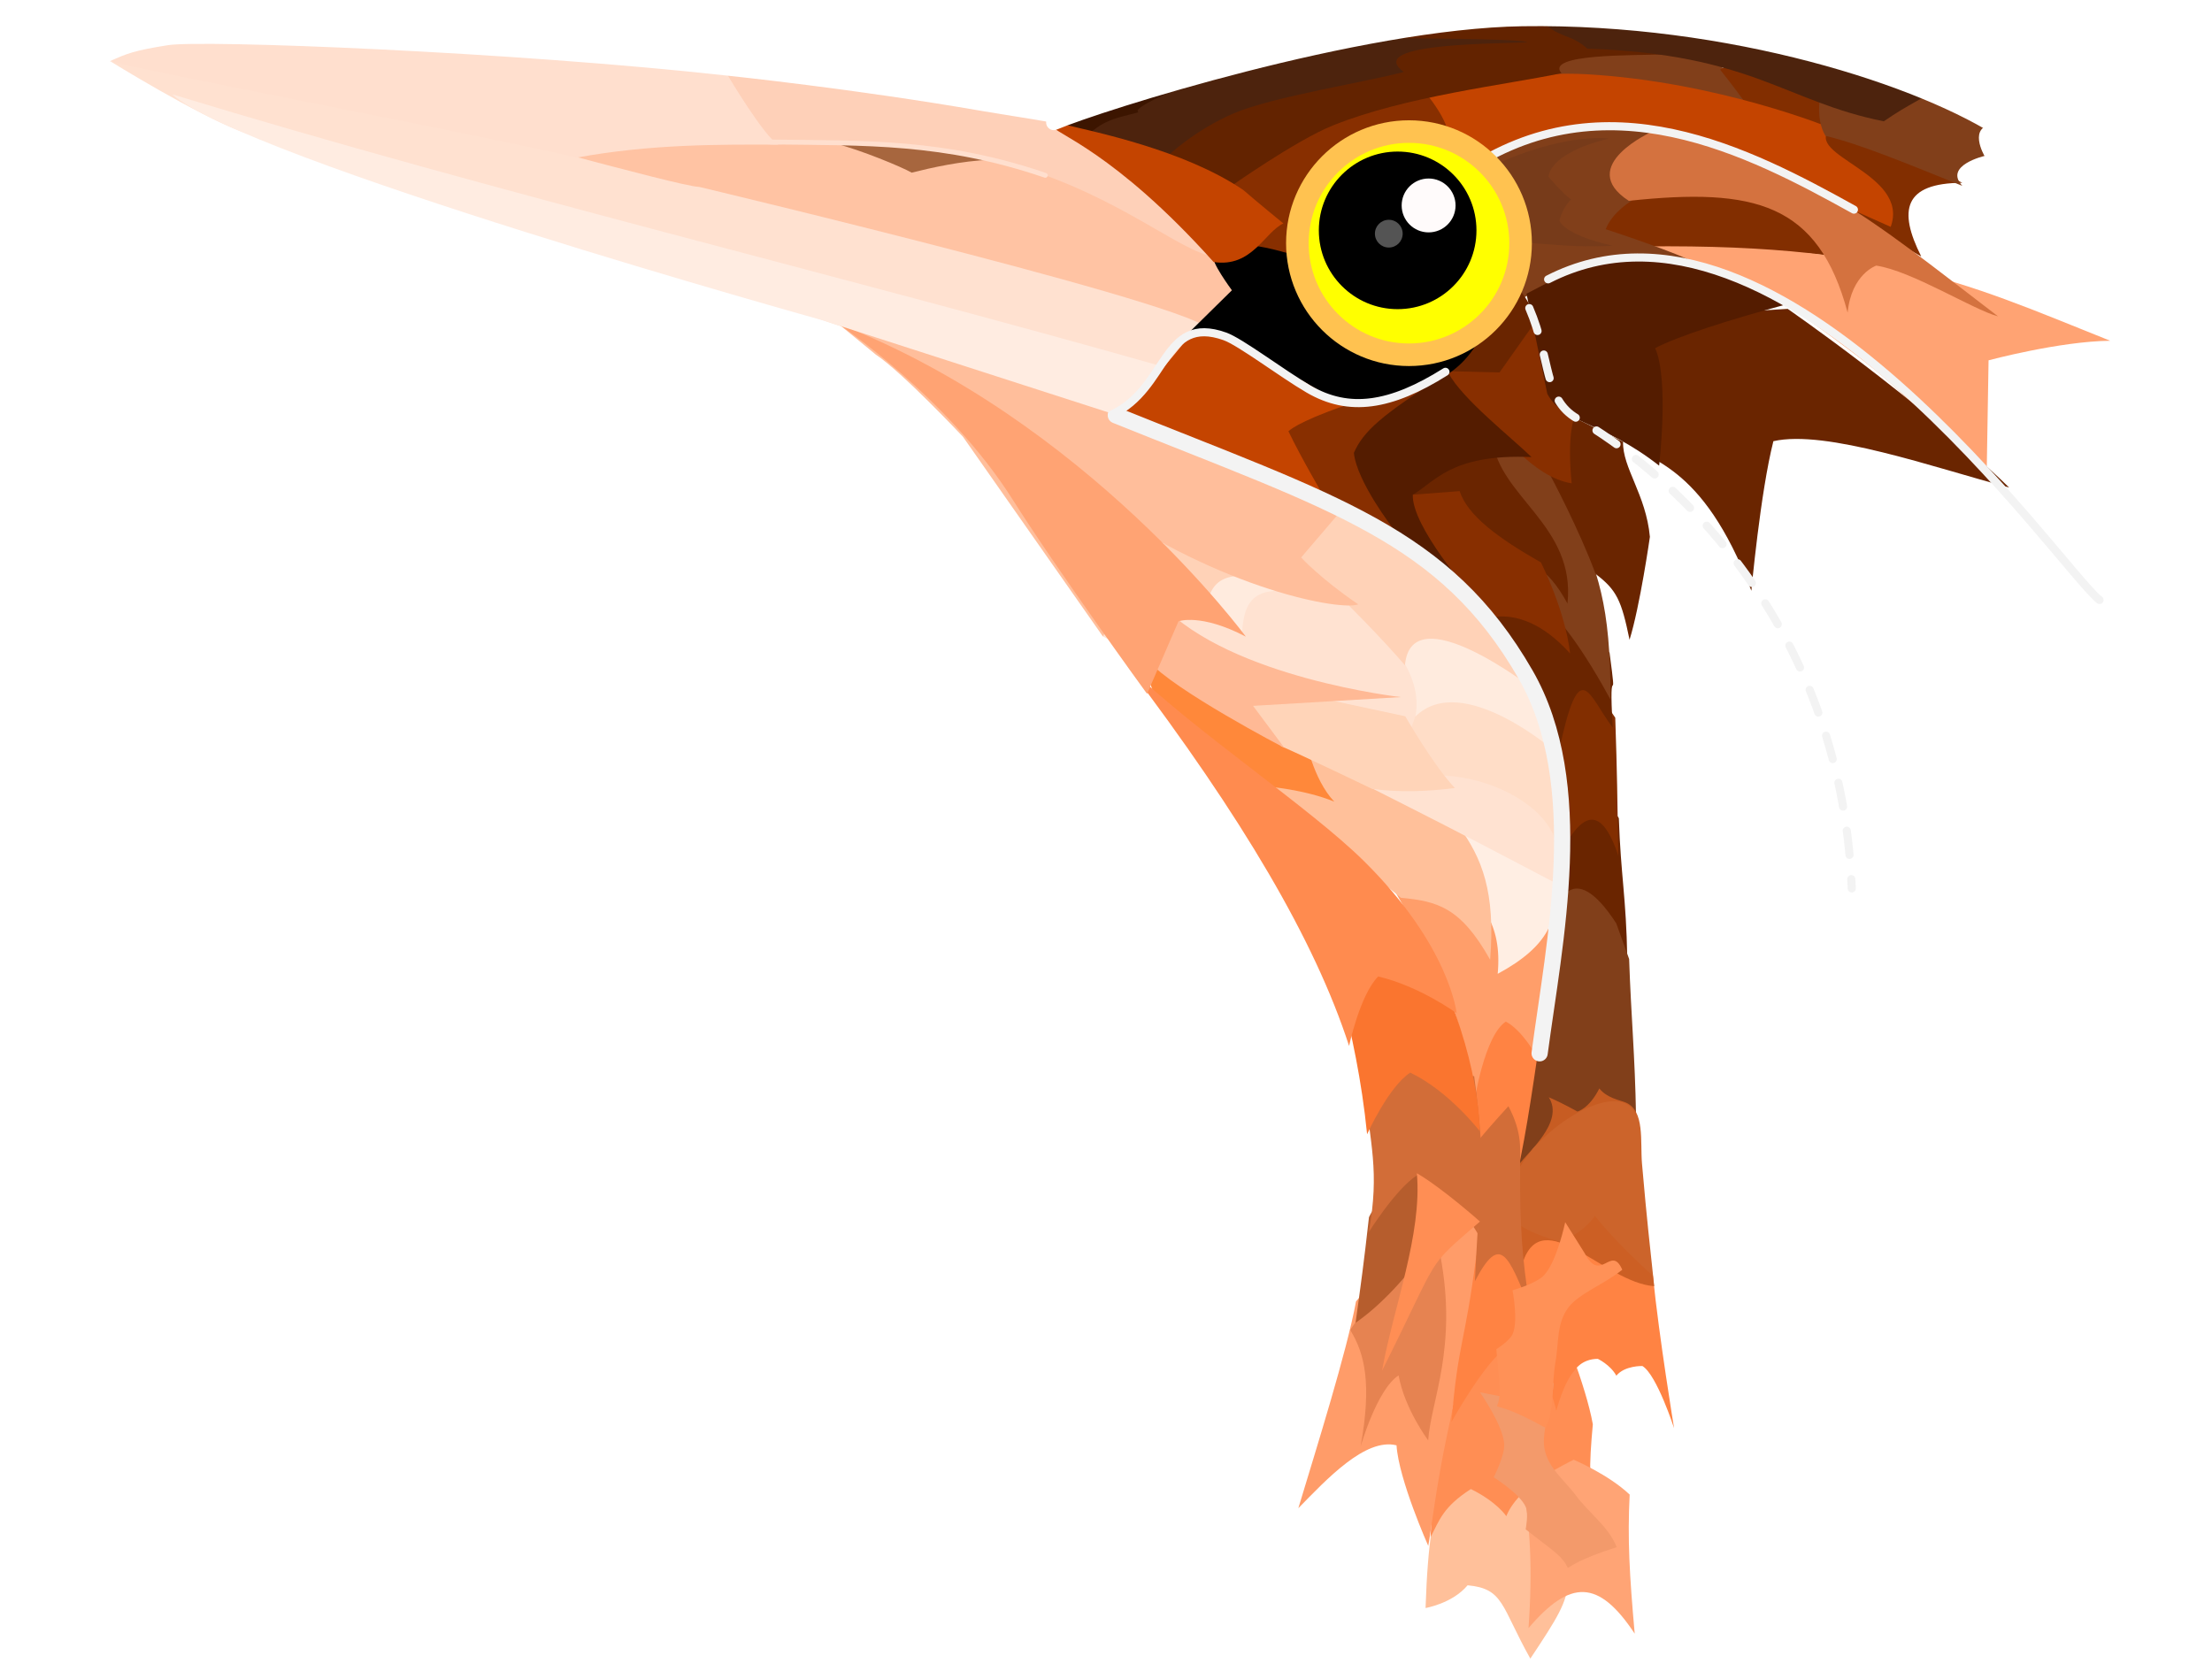 <?xml version="1.0" encoding="UTF-8" standalone="no"?>
<svg
   xmlns:osb="http://www.openswatchbook.org/uri/2009/osb"
   xmlns:dc="http://purl.org/dc/elements/1.1/"
   xmlns:cc="http://creativecommons.org/ns#"
   xmlns:rdf="http://www.w3.org/1999/02/22-rdf-syntax-ns#"
   xmlns:svg="http://www.w3.org/2000/svg"
   xmlns="http://www.w3.org/2000/svg"
   xmlns:sodipodi="http://sodipodi.sourceforge.net/DTD/sodipodi-0.dtd"
   xmlns:inkscape="http://www.inkscape.org/namespaces/inkscape"
   width="60.598mm"
   height="46.005mm"
   viewBox="0 0 60.598 46.005"
   version="1.1"
   id="svg1193"
   inkscape:export-filename="D:\Work\AnalysisSitus\docs\imgs\logobird.png"
   inkscape:export-xdpi="96"
   inkscape:export-ydpi="96"
   inkscape:version="1.0.1 (3bc2e813f5, 2020-09-07)"
   sodipodi:docname="logobird.svg">
  <defs
     id="defs1187">
    <linearGradient
       id="linearGradient4461"
       osb:paint="solid">
      <stop
         style="stop-color:#000000;stop-opacity:1;"
         offset="0"
         id="stop4459" />
    </linearGradient>
    <linearGradient
       id="linearGradient4437"
       osb:paint="solid">
      <stop
         style="stop-color:#000000;stop-opacity:1;"
         offset="0"
         id="stop4435" />
    </linearGradient>
    <filter
       style="color-interpolation-filters:sRGB"
       inkscape:label="Greyscale"
       id="filter26610">
      <feColorMatrix
         values="0.21 0.72 0.072 0 0 0.21 0.72 0.072 0 0 0.21 0.72 0.072 0 0 0 0 0 1 0 "
         id="feColorMatrix26608" />
    </filter>
  </defs>
  <sodipodi:namedview
     id="base"
     pagecolor="#ffffff"
     bordercolor="#666666"
     borderopacity="1.0"
     inkscape:pageopacity="0.0"
     inkscape:pageshadow="2"
     inkscape:zoom="1.5005594"
     inkscape:cx="80.389462"
     inkscape:cy="-67.555714"
     inkscape:document-units="mm"
     inkscape:current-layer="layer1"
     inkscape:document-rotation="0"
     showgrid="false"
     inkscape:window-width="1920"
     inkscape:window-height="1137"
     inkscape:window-x="-8"
     inkscape:window-y="-8"
     inkscape:window-maximized="1"
     inkscape:snap-global="false" />
  <g
     inkscape:label="Layer 1"
     inkscape:groupmode="layer"
     id="layer1"
     transform="translate(21.791,-130.063)">
    <path
       sodipodi:nodetypes="ccccccc"
       inkscape:connector-curvature="0"
       id="path5814-1-5-6-9-3-9-2-8-32"
       d="m 20.133,175.51 c 1.504,-2.26 0.997,-1.622 0.783,-5.202 0,0 -1.475,0.942 -1.745,-0.367 -0.291,0.894 -1.506,0.767 -1.506,0.767 -0.166,0.811 -0.34,1.503 -0.403,3.416 0,0 0.736,-0.124 1.152,-0.623 0.998,0.094 0.91,0.569 1.719,2.01 z"
       style="fill:#ffc09a;fill-opacity:1;stroke:none;stroke-width:0.35px;stroke-linecap:butt;stroke-linejoin:miter;stroke-opacity:1;filter:url(#filter26610)"
       inkscape:export-xdpi="96"
       inkscape:export-ydpi="96" />
    <path
       inkscape:transform-center-y="-1.8314766"
       inkscape:transform-center-x="-1.7826785"
       sodipodi:nodetypes="cccccccccc"
       inkscape:connector-curvature="0"
       id="path5814-1-5-6-9-3-9-7-2-2-0-6-15-6-4-6"
       d="m 21.844,169.087 c -0.185,-1.055 -0.912,-2.811 -0.912,-2.811 -1.206,0.125 -2.451,1.534 -2.818,1.975 -0.469,1.536 -0.644,2.31 -0.715,3.933 0.245,-0.467 0.335,-0.822 1.104,-1.32 0.717,0.353 0.972,0.744 0.972,0.744 0,0 0.235,-0.711 1.285,-1.189 0.572,0.624 0.922,1.612 1.148,2.167 -0.168,-2.035 -0.17,-2.308 -0.063,-3.498 z"
       style="fill:#ff8e54;fill-opacity:1;stroke:none;stroke-width:0.235px;stroke-linecap:butt;stroke-linejoin:miter;stroke-opacity:1;filter:url(#filter26610)"
       inkscape:export-xdpi="96"
       inkscape:export-ydpi="96" />
    <path
       inkscape:transform-center-y="-2.1511297"
       inkscape:transform-center-x="2.2394813"
       sodipodi:nodetypes="cccccc"
       inkscape:connector-curvature="0"
       id="path5814-1-5-6-9-3-9-7-2-2-0-6-1-6"
       d="m 23.783,135.085 c -3.192,0.884 -1.363,1.821 -1.363,1.821 0,0 4.021,-0.124 6.45,0.227 -1.816,-0.915 -1.057,-1.31 0.634,-1.476 -2.527,-0.261 -3.322,-0.352 -5.722,-0.572 z"
       style="fill:#822e00;fill-opacity:1;stroke:none;stroke-width:0.291px;stroke-linecap:butt;stroke-linejoin:miter;stroke-opacity:1;filter:url(#filter26610)"
       inkscape:export-xdpi="96"
       inkscape:export-ydpi="96" />
    <path
       inkscape:transform-center-y="-1.8172132"
       inkscape:transform-center-x="1.7282644"
       sodipodi:nodetypes="cccccc"
       inkscape:connector-curvature="0"
       id="path5814-1-5-6-9-3-9-7-2-2-0-6-9-4-91-8"
       d="m 20.461,132.098 c 0,0 5.434,0.334 7.353,1.392 -0.24,-0.337 -2.43,-1.57 -2.43,-1.57 0,0 1.344,-0.209 1.899,-0.35 -1.962,-0.508 -3.759,-0.922 -5.34,-0.987 -0.737,0.425 0.06,0.573 -1.482,1.514 z"
       style="fill:#813f1a;fill-opacity:1;stroke:none;stroke-width:0.235px;stroke-linecap:butt;stroke-linejoin:miter;stroke-opacity:1;filter:url(#filter26610)"
       inkscape:export-xdpi="96"
       inkscape:export-ydpi="96" />
    <path
       sodipodi:nodetypes="ccccssscc"
       inkscape:connector-curvature="0"
       id="path5814-1-5-6-9-3-8-7-0"
       d="m 32.634,143.065 0.052,-3.129 c 0,0 1.938,-0.521 3.332,-0.536 -4.115,-1.646 -6.419,-2.805 -14.148,-2.554 0,0 1.371,-0.038 3.051,0.485 1.165,0.363 2.461,1.216 3.391,1.905 0.903,0.669 1.707,1.258 2.432,2.059 0.873,0.963 1.891,1.77 1.891,1.77 z"
       style="fill:#ffa373;fill-opacity:1;stroke:none;stroke-width:0.235px;stroke-linecap:butt;stroke-linejoin:miter;stroke-opacity:1;filter:url(#filter26610)"
       inkscape:export-xdpi="96"
       inkscape:export-ydpi="96" />
    <path
       inkscape:transform-center-y="-1.7022991"
       inkscape:transform-center-x="1.894183"
       sodipodi:nodetypes="cccccccsc"
       inkscape:connector-curvature="0"
       id="path5814-1-5-6-9-3-9-7-2-2-0-6-9-4-9-8"
       d="m 19.967,138.21 c 1.689,-0.932 2.739,-1.315 4.668,-0.939 -0.325,-0.237 -2.438,-0.928 -2.438,-0.928 0.191,-0.485 0.729,-0.79 0.729,-0.79 -0.529,-0.22 -0.585,-0.696 -0.585,-0.696 0,0 0.204,-0.953 1.547,-1.196 -2.065,-0.117 -3.256,-0.289 -5.446,1.137 0,0 -0.325,1.598 0.554,2.315 0.544,0.444 0.816,0.818 0.971,1.097 z"
       style="fill:#813f1a;fill-opacity:1;stroke:none;stroke-width:0.235px;stroke-linecap:butt;stroke-linejoin:miter;stroke-opacity:1;filter:url(#filter26610)"
       inkscape:export-xdpi="96"
       inkscape:export-ydpi="96" />
    <path
       inkscape:transform-center-y="-1.8314715"
       inkscape:transform-center-x="-1.7826752"
       sodipodi:nodetypes="cccccc"
       inkscape:connector-curvature="0"
       id="path5814-1-5-6-9-3-9-7-2-2-0-6-9-6"
       d="m 22.556,152.48 c -1.232,-1.899 -1.947,-0.561 -1.947,-0.561 0,0 0.297,2.565 0.227,4.188 0.695,-1.327 1.597,-0.848 1.952,0.211 -0.029,-1.671 -0.177,-2.256 -0.231,-3.838 z"
       style="fill:#6a2500;fill-opacity:1;stroke:none;stroke-width:0.235px;stroke-linecap:butt;stroke-linejoin:miter;stroke-opacity:1;filter:url(#filter26610)"
       inkscape:export-xdpi="96"
       inkscape:export-ydpi="96" />
    <path
       inkscape:transform-center-y="-1.8314728"
       inkscape:transform-center-x="-1.7826792"
       sodipodi:nodetypes="cccccc"
       inkscape:connector-curvature="0"
       id="path5814-1-5-6-9-3-9-7-2-2-0-6-7"
       d="m 22.458,149.728 c -1.232,-1.899 -1.947,-0.561 -1.947,-0.561 0,0 0.577,2.565 0.506,4.188 0.695,-1.327 1.17,-0.907 1.526,0.152 -0.029,-1.671 -0.03,-2.197 -0.084,-3.779 z"
       style="fill:#822e00;fill-opacity:1;stroke:none;stroke-width:0.235px;stroke-linecap:butt;stroke-linejoin:miter;stroke-opacity:1;filter:url(#filter26610)"
       inkscape:export-xdpi="96"
       inkscape:export-ydpi="96" />
    <path
       inkscape:transform-center-y="-2.110589"
       inkscape:transform-center-x="-0.92011902"
       sodipodi:nodetypes="ccccc"
       inkscape:connector-curvature="0"
       id="path5814-1-5-6-9-3-9-7-2-2-0-5"
       d="m 22.303,147.946 c -1.779,-1.399 -3.229,-1.05 -3.229,-1.05 0,0 1.374,2.241 1.832,3.8 0.582,-2.764 0.806,-1.585 1.484,-0.697 -0.124,-2.107 0.146,-0.285 -0.087,-2.053 z"
       style="fill:#6a2500;fill-opacity:1;stroke:none;stroke-width:0.235px;stroke-linecap:butt;stroke-linejoin:miter;stroke-opacity:1;filter:url(#filter26610)"
       inkscape:export-xdpi="96"
       inkscape:export-ydpi="96" />
    <path
       inkscape:transform-center-y="-2.110592"
       inkscape:transform-center-x="-0.92012817"
       sodipodi:nodetypes="ccccccc"
       inkscape:connector-curvature="0"
       id="path5814-1-5-6-9-3-9-7-2-2-1-4"
       d="m 21.846,141.918 -3.147,0.568 1.168,1.62 0.029,2.296 c 0.722,-0.11 1.884,1.812 2.433,2.831 0.003,-2.656 -0.345,-3.449 -1.041,-5.155 z"
       style="fill:#813f1a;fill-opacity:1;stroke:none;stroke-width:0.235px;stroke-linecap:butt;stroke-linejoin:miter;stroke-opacity:1;filter:url(#filter26610)"
       inkscape:export-xdpi="96"
       inkscape:export-ydpi="96" />
    <path
       inkscape:transform-center-y="-2.1105943"
       inkscape:transform-center-x="-0.92012642"
       sodipodi:nodetypes="cccccc"
       inkscape:connector-curvature="0"
       id="path5814-1-5-6-9-3-9-7-2-2-4"
       d="m 19.101,142.125 -3,0.737 1.021,1.451 2.17,1.09 c 0.722,-0.11 1.308,0.177 1.858,1.197 0.231,-2.136 -1.882,-2.931 -2.049,-4.476 z"
       style="fill:#6a2500;fill-opacity:1;stroke:none;stroke-width:0.235px;stroke-linecap:butt;stroke-linejoin:miter;stroke-opacity:1;filter:url(#filter26610)"
       inkscape:export-xdpi="96"
       inkscape:export-ydpi="96" />
    <path
       sodipodi:nodetypes="ccccccc"
       inkscape:connector-curvature="0"
       id="path5814-1-5-6-9-3-9-7-2-6"
       d="m 22.85,147.595 c 0.286,-0.917 0.558,-2.822 0.558,-2.822 -0.107,-1.16 -0.755,-1.894 -0.735,-2.605 l -1.664,-0.825 -0.33,1.743 c 0,0 0.786,1.469 1.241,2.703 0.582,0.442 0.708,0.724 0.931,1.805 z"
       style="fill:#6a2500;fill-opacity:1;stroke:none;stroke-width:0.235px;stroke-linecap:butt;stroke-linejoin:miter;stroke-opacity:1;filter:url(#filter26610)"
       inkscape:export-xdpi="96"
       inkscape:export-ydpi="96" />
    <path
       sodipodi:nodetypes="cccscc"
       inkscape:connector-curvature="0"
       id="path5814-1-5-6-9-3-8-6-8-89-0"
       d="m 18.778,162.407 c 0,0 -0.054,-1.308 0.539,-1.69 0.353,0.195 0.488,1.436 0.488,1.436 0,0 0.767,-2.678 0.914,-4.478 0.045,-0.55 -1.07,0.459 -2.277,0.675 0.32,2.423 0.135,1.896 0.336,4.057 z"
       style="fill:#ff8343;fill-opacity:1;stroke:none;stroke-width:0.235px;stroke-linecap:butt;stroke-linejoin:miter;stroke-opacity:1;filter:url(#filter26610)"
       inkscape:export-xdpi="96"
       inkscape:export-ydpi="96" />
    <path
       inkscape:transform-center-y="-1.8314719"
       inkscape:transform-center-x="-1.7826802"
       sodipodi:nodetypes="cccccc"
       inkscape:connector-curvature="0"
       id="path5814-1-5-6-9-3-9-7-2-2-0-6-9-4-5"
       d="m 22.486,155.363 c -1.232,-1.899 -1.636,-0.374 -1.636,-0.374 0,0 -0.617,5.246 -1.062,7.16 0.695,-1.327 2.885,-2.573 3.24,-1.514 -0.029,-1.671 -0.135,-2.713 -0.189,-4.295 z"
       style="fill:#813f1a;fill-opacity:1;stroke:none;stroke-width:0.235px;stroke-linecap:butt;stroke-linejoin:miter;stroke-opacity:1;filter:url(#filter26610)"
       inkscape:export-xdpi="96"
       inkscape:export-ydpi="96" />
    <path
       sodipodi:nodetypes="cccscc"
       inkscape:connector-curvature="0"
       id="path5814-1-5-6-9-3-8-6-8-6-5"
       d="m 18.591,160.287 c 0,0 0.278,-1.849 0.871,-2.231 0.457,0.236 0.862,0.979 0.862,0.979 0,0 0.532,-1.28 0.27,-3.917 -0.208,-2.096 -2.483,0.168 -4.293,-0.842 1.131,1.966 1.943,3.185 2.289,6.011 z"
       style="fill:#ff9e6a;fill-opacity:1;stroke:none;stroke-width:0.235px;stroke-linecap:butt;stroke-linejoin:miter;stroke-opacity:1;filter:url(#filter26610)"
       inkscape:export-xdpi="96"
       inkscape:export-ydpi="96" />
    <path
       sodipodi:nodetypes="ccccccc"
       inkscape:connector-curvature="0"
       id="path5814-1-5-6-9-3-9-2-0-3"
       d="m 19.238,156.747 c 1.416,-0.764 1.669,-1.519 1.579,-2.516 -0.156,-0.126 -4.405,-6.432 -4.405,-6.432 l -0.655,-0.652 -0.296,0.796 2.341,5.894 c 0.995,0.899 1.562,1.525 1.437,2.909 z"
       style="fill:#ffeee3;fill-opacity:1;stroke:none;stroke-width:0.366px;stroke-linecap:butt;stroke-linejoin:miter;stroke-opacity:1;filter:url(#filter26610)"
       inkscape:export-xdpi="96"
       inkscape:export-ydpi="96" />
    <path
       sodipodi:nodetypes="ccccccc"
       inkscape:connector-curvature="0"
       id="path5814-1-5-6-9-3-9-2-9"
       d="m 19.032,156.361 c 0.146,-1.85 -0.213,-2.781 -0.875,-3.677 -0.147,0 -5.949,-2.793 -5.949,-2.793 l -0.694,-0.12 0.366,1.005 4.706,3.887 c 0.998,0.094 1.638,0.257 2.446,1.698 z"
       style="fill:#ffc09a;fill-opacity:1;stroke:none;stroke-width:0.35px;stroke-linecap:butt;stroke-linejoin:miter;stroke-opacity:1;filter:url(#filter26610)"
       inkscape:export-xdpi="96"
       inkscape:export-ydpi="96" />
    <path
       sodipodi:nodetypes="ccccccc"
       inkscape:connector-curvature="0"
       id="path5814-1-5-6-9-3-9-1"
       d="m 14.762,152.029 c -0.588,-0.617 -0.798,-1.758 -0.798,-1.758 l -3.962,-1.896 -0.462,-0.082 0.244,0.682 3.134,2.639 c 0,0 1.022,0.077 1.845,0.415 z"
       style="fill:#ff883a;fill-opacity:1;stroke:none;stroke-width:0.235px;stroke-linecap:butt;stroke-linejoin:miter;stroke-opacity:1;filter:url(#filter26610)"
       inkscape:export-xdpi="96"
       inkscape:export-ydpi="96" />
    <path
       sodipodi:nodetypes="ccscccc"
       inkscape:connector-curvature="0"
       id="path5814-1-5-6-9-3-8-6-8-8-1-4-5"
       d="m 16.467,169.666 c 0.058,0.935 0.869,2.755 0.869,2.755 0.081,-0.438 0.21,-1.574 0.492,-2.928 0.404,-1.938 0.97,-4.332 0.862,-5.853 -0.31,-0.047 -2.325,0.864 -3.332,2.082 -0.26,1.402 -1.08,4.004 -1.581,5.667 0.769,-0.785 1.834,-1.936 2.69,-1.723 z"
       style="fill:#ff9c69;fill-opacity:1;stroke:none;stroke-width:0.235px;stroke-linecap:butt;stroke-linejoin:miter;stroke-opacity:1;filter:url(#filter26610)"
       inkscape:export-xdpi="96"
       inkscape:export-ydpi="96" />
    <path
       sodipodi:nodetypes="cccccc"
       inkscape:connector-curvature="0"
       id="path5814-1-5-6-9-3-8-6-8-8-1-0"
       d="m 15.486,169.69 c 0,0 0.444,-1.558 1.038,-1.94 0.166,0.922 0.81,1.779 0.81,1.779 0.073,-1.081 0.813,-2.527 0.332,-5.071 -0.313,-0.011 -1.608,0.723 -2.467,2.049 0.401,0.653 0.591,1.472 0.286,3.182 z"
       style="fill:#e68351;fill-opacity:1;stroke:none;stroke-width:0.235px;stroke-linecap:butt;stroke-linejoin:miter;stroke-opacity:1;filter:url(#filter26610)"
       inkscape:export-xdpi="96"
       inkscape:export-ydpi="96" />
    <path
       sodipodi:nodetypes="cccc"
       inkscape:connector-curvature="0"
       id="path5814-1-5-6-9-3-8-6-8-8-4-3-4"
       d="m 15.345,166.308 c 1.372,-0.946 3.05,-3.239 2.902,-4.7 0,0 -2.05,0.775 -2.535,1.806 -0.144,1.288 -0.212,1.765 -0.367,2.894 z"
       style="fill:#b65d2d;fill-opacity:1;stroke:none;stroke-width:0.241px;stroke-linecap:butt;stroke-linejoin:miter;stroke-opacity:1;filter:url(#filter26610)"
       inkscape:export-xdpi="96"
       inkscape:export-ydpi="96" />
    <path
       sodipodi:nodetypes="cccccc"
       inkscape:connector-curvature="0"
       id="path5814-1-5-6-9-3-8-6-8-8-9"
       d="m 15.706,163.827 c 0,0 0.735,-1.184 1.329,-1.565 1.06,0.506 1.663,1.613 1.663,1.613 0.073,-1.081 0.231,-1.82 -0.104,-4.323 -0.313,-0.011 -2.065,-0.566 -3.007,0.22 0.151,1.672 0.425,2.345 0.12,4.055 z"
       style="fill:#d26d38;fill-opacity:1;stroke:none;stroke-width:0.235px;stroke-linecap:butt;stroke-linejoin:miter;stroke-opacity:1;filter:url(#filter26610)"
       inkscape:export-xdpi="96"
       inkscape:export-ydpi="96" />
    <path
       sodipodi:nodetypes="cccscc"
       inkscape:connector-curvature="0"
       id="path5814-1-5-6-9-3-8-6-8-67"
       d="m 15.66,161.144 c 0,0 0.59,-1.308 1.183,-1.69 1.06,0.506 1.902,1.602 1.902,1.602 0,0 0.033,-1.986 -1.289,-4.686 -0.926,-1.892 -1.402,-1.495 -3.212,-2.505 0.32,2.423 1.112,4.245 1.417,7.279 z"
       style="fill:#fa752f;fill-opacity:1;stroke:none;stroke-width:0.235px;stroke-linecap:butt;stroke-linejoin:miter;stroke-opacity:1;filter:url(#filter26610)"
       inkscape:export-xdpi="96"
       inkscape:export-ydpi="96" />
    <path
       sodipodi:nodetypes="cccscc"
       inkscape:connector-curvature="0"
       id="path5814-1-5-6-9-3-8-6-4"
       d="m 15.167,158.722 c 0,0 0.299,-1.404 0.798,-1.903 1.143,0.27 2.149,1.008 2.149,1.008 0,0 -0.185,-1.842 -2.539,-4.169 -1.498,-1.481 -4.628,-3.544 -6.484,-5.352 3.151,4.157 5.135,7.515 6.076,10.416 z"
       style="fill:#ff8b4f;fill-opacity:1;stroke:none;stroke-width:0.235px;stroke-linecap:butt;stroke-linejoin:miter;stroke-opacity:1;filter:url(#filter26610)"
       inkscape:export-xdpi="96"
       inkscape:export-ydpi="96" />
    <path
       sodipodi:nodetypes="cccccc"
       inkscape:connector-curvature="0"
       id="path5814-1-5-6-9-3-74-4-3"
       d="m 21.345,141.483 -1.241,-2.978 -2.405,1.821 1.522,1.455 c 0,0 0.963,1.358 2.044,1.526 -0.136,-1.375 0.079,-1.823 0.079,-1.823 z"
       style="fill:#882f00;fill-opacity:1;stroke:none;stroke-width:0.235px;stroke-linecap:butt;stroke-linejoin:miter;stroke-opacity:1;filter:url(#filter26610)"
       inkscape:export-xdpi="96"
       inkscape:export-ydpi="96" />
    <path
       sodipodi:nodetypes="cccccc"
       inkscape:connector-curvature="0"
       id="path5814-1-5-6-9-3-74-0"
       d="m 20.304,138.832 c -0.249,-0.759 -1.233,-1.768 -1.233,-1.768 l -1.953,1.789 0.777,1.381 1.393,0.035 z"
       style="fill:#6a2500;fill-opacity:1;stroke:none;stroke-width:0.235px;stroke-linecap:butt;stroke-linejoin:miter;stroke-opacity:1;filter:url(#filter26610)"
       inkscape:export-xdpi="96"
       inkscape:export-ydpi="96" />
    <path
       sodipodi:nodetypes="cccccccc"
       inkscape:connector-curvature="0"
       id="path5814-1-5-6-9-3-4-5-2-5-4-9"
       d="m 26.188,146.248 c 0,0 0.247,-2.7 0.603,-4.096 1.44,-0.327 4.395,0.721 6.459,1.27 -2.524,-2.45 -6.068,-4.896 -6.068,-4.896 l -3.139,0.193 -1.549,0.73 0.198,2.653 c 0.624,0.638 2.129,0.553 3.495,4.146 z"
       style="fill:#6a2500;fill-opacity:1;stroke:none;stroke-width:0.235px;stroke-linecap:butt;stroke-linejoin:miter;stroke-opacity:1;filter:url(#filter26610)"
       inkscape:export-xdpi="96"
       inkscape:export-ydpi="96" />
    <path
       sodipodi:nodetypes="cccccccc"
       inkscape:connector-curvature="0"
       id="path5814-1-5-6-9-3-4-5-2-5-6"
       d="m 23.661,142.823 c 0,0 0.277,-2.359 -0.109,-3.22 0.579,-0.312 2.02,-0.779 3.683,-1.224 l -2.995,-1.229 -2.56,0.104 -1.653,0.856 0.57,2.742 c 0.416,0.802 1.536,0.769 3.065,1.971 z"
       style="fill:#541c00;fill-opacity:1;stroke:none;stroke-width:0.235px;stroke-linecap:butt;stroke-linejoin:miter;stroke-opacity:1;filter:url(#filter26610)"
       inkscape:export-xdpi="96"
       inkscape:export-ydpi="96" />
    <path
       sodipodi:nodetypes="ccccccc"
       inkscape:connector-curvature="0"
       id="path5814-1-5-6-9-3-9-7-6"
       d="m 21.222,147.968 c -0.132,-1.176 -0.798,-2.493 -0.798,-2.493 -1.161,-0.661 -2.008,-1.279 -2.228,-1.955 l -1.447,0.11 0.244,1.358 2.149,1.978 c 0.596,-0.073 1.326,0.164 2.08,1.003 z"
       style="fill:#882f00;fill-opacity:1;stroke:none;stroke-width:0.235px;stroke-linecap:butt;stroke-linejoin:miter;stroke-opacity:1;filter:url(#filter26610)"
       inkscape:export-xdpi="96"
       inkscape:export-ydpi="96" />
    <path
       sodipodi:nodetypes="cccccccc"
       inkscape:connector-curvature="0"
       id="path5814-1-5-6-9-3-4-5-2-0"
       d="m 18.488,146.317 c 0,0 -1.615,-1.84 -1.575,-2.702 0.579,-0.312 1.016,-1.126 3.252,-1.028 -0.536,-0.522 -1.905,-1.6 -2.273,-2.298 l -2.054,0.844 -0.881,1.205 -0.856,0.976 c 0,0 2.857,1.8 4.386,3.003 z"
       style="fill:#541c00;fill-opacity:1;stroke:none;stroke-width:0.235px;stroke-linecap:butt;stroke-linejoin:miter;stroke-opacity:1;filter:url(#filter26610)"
       inkscape:export-xdpi="96"
       inkscape:export-ydpi="96" />
    <path
       sodipodi:nodetypes="cccccccc"
       inkscape:connector-curvature="0"
       id="path5814-1-5-6-9-3-4-5-4"
       d="m 16.376,144.546 c 0,0 -0.989,-1.27 -1.078,-2.072 0.252,-0.579 0.738,-1.036 2.564,-2.179 l -3.984,-0.096 -1.031,-0.164 -0.881,1.205 -0.856,0.976 c 0,0 3.455,1.558 5.266,2.33 z"
       style="fill:#882f00;fill-opacity:1;stroke:none;stroke-width:0.235px;stroke-linecap:butt;stroke-linejoin:miter;stroke-opacity:1;filter:url(#filter26610)"
       inkscape:export-xdpi="96"
       inkscape:export-ydpi="96" />
    <path
       sodipodi:nodetypes="cccccscc"
       inkscape:connector-curvature="0"
       id="path5814-1-5-6-9-3-7-5"
       d="m 17.831,134.235 c 0,0 0.902,-0.429 -0.085,-1.815 -2.698,0.798 -3.449,1.002 -5.979,2.766 0,0 0.787,0.678 0.845,1.67 0,0 0.697,0.355 1.108,0.498 0.127,-0.654 0.665,-1.338 1.051,-1.86 0.892,-1.207 1.853,-1.484 3.06,-1.259 z"
       style="fill:#882f00;fill-opacity:1;stroke:none;stroke-width:0.235px;stroke-linecap:butt;stroke-linejoin:miter;stroke-opacity:1;filter:url(#filter26610)"
       inkscape:export-xdpi="96"
       inkscape:export-ydpi="96" />
    <path
       inkscape:transform-center-y="-2.2428206"
       inkscape:transform-center-x="0.93914655"
       sodipodi:nodetypes="cccccc"
       inkscape:connector-curvature="0"
       id="path5814-1-5-6-9-3-9-7-2-2-0-6-15-9-7-8"
       d="m 28.521,133.592 c -0.644,0.125 -1.29,0.423 -1.29,0.423 0,0 0.139,0.734 0.411,1.24 0.952,0.273 1.565,0.924 3.2,1.836 -0.638,-1.265 -0.48,-2.013 1.124,-2.019 -1.314,-0.666 -2.471,-0.935 -3.445,-1.479 z"
       style="fill:#822e00;fill-opacity:1;stroke:none;stroke-width:0.235px;stroke-linecap:butt;stroke-linejoin:miter;stroke-opacity:1;filter:url(#filter26610)"
       inkscape:export-xdpi="96"
       inkscape:export-ydpi="96" />
    <path
       inkscape:transform-center-y="-2.1285486"
       inkscape:transform-center-x="1.256845"
       sodipodi:nodetypes="cccccc"
       inkscape:connector-curvature="0"
       id="path5814-1-5-6-9-3-9-7-2-2-0-6-15-9-2"
       d="m 26.557,131.388 c -0.623,0.206 -1.226,0.582 -1.226,0.582 0,0 0.365,0.453 0.698,0.92 0.979,0.15 2.086,0.698 3.638,1.179 -1.107,-1.009 -1.097,-1.439 0.494,-1.647 -1.387,-0.495 -2.569,-0.616 -3.604,-1.033 z"
       style="fill:#822e00;fill-opacity:1;stroke:none;stroke-width:0.235px;stroke-linecap:butt;stroke-linejoin:miter;stroke-opacity:1;filter:url(#filter26610)"
       inkscape:export-xdpi="96"
       inkscape:export-ydpi="96" />
    <path
       sodipodi:nodetypes="cscccscccc"
       inkscape:connector-curvature="0"
       id="path5814-1-5-6-9-8"
       d="m 22.088,133.495 c 1.758,0.113 2.665,0.339 3.654,0.673 1.591,0.537 2.193,1.321 3.053,1.57 l 1.21,0.541 c 0.538,-1.483 -2.449,-1.96 -1.638,-2.707 0,0 -3.072,-1.267 -6.68,-1.474 -1.438,-0.083 -3.011,0.203 -4.432,0.499 1.135,1.392 0.449,1.709 0.449,1.709 l 0.551,0.396 c 1.809,-0.956 2.741,-1.142 3.834,-1.207 z"
       style="fill:#c44400;fill-opacity:1;stroke:none;stroke-width:0.235px;stroke-linecap:butt;stroke-linejoin:miter;stroke-opacity:1;filter:url(#filter26610)"
       inkscape:export-xdpi="96"
       inkscape:export-ydpi="96" />
    <path
       sodipodi:nodetypes="cccscccc"
       inkscape:connector-curvature="0"
       id="path5814-1-5-6-6"
       d="m -0.89,135.826 c 0,0 4.911,1.192 7.342,1.895 l 5.446,1.415 c -0.393,-0.465 0.19,-0.73 0.157,-1.08 -0.029,-0.309 -0.719,-0.751 -0.423,-1.056 l -6.328,-2.954 c -1.122,-1.221 -11.725,0.224 -11.725,0.224 z"
       style="fill:#ffc3a3;fill-opacity:1;stroke:none;stroke-width:0.235px;stroke-linecap:butt;stroke-linejoin:miter;stroke-opacity:1;filter:url(#filter26610)"
       inkscape:export-xdpi="96"
       inkscape:export-ydpi="96" />
    <path
       sodipodi:nodetypes="sacscscs"
       inkscape:connector-curvature="0"
       id="path5814-1-5-5-4-6-5-8"
       d="m -15.158,133.676 c 2.738,1.023 4.717,1.486 7.073,2.236 5.602,1.785 15.874,5.391 16.793,5.394 0.973,-0.185 1.247,-1.506 2.596,-2.133 0.954,-0.444 -13.946,-3.99 -13.946,-3.99 -0.546,-0.003 -7.029,-1.855 -8.301,-2.076 -3.512,-0.61 -7.835,-1.37 -7.835,-1.37 0,0 2.38,1.475 3.62,1.939 z"
       style="fill:#ffe1d0;fill-opacity:1;stroke:none;stroke-width:0.235px;stroke-linecap:butt;stroke-linejoin:miter;stroke-opacity:1;filter:url(#filter26610)"
       inkscape:export-xdpi="96"
       inkscape:export-ydpi="96" />
    <path
       sodipodi:nodetypes="cscssascc"
       inkscape:connector-curvature="0"
       id="path5814-1-5-5-4-6-53"
       d="m -0.467,134.027 c 2.188,-0.283 5.148,0.082 7.107,0.766 2.661,0.929 4.097,2.323 5.017,2.326 0.439,-0.083 0.887,-0.154 1.01,-0.369 0.149,-0.263 -0.098,-0.694 -0.349,-1.038 -0.62,-0.85 -1.52,-1.155 -2.392,-1.517 -1.515,-0.63 -3.53,-0.868 -4.802,-1.089 -3.512,-0.61 -6.977,-0.969 -6.977,-0.969 0,0 0.313,1.118 1.387,1.891 z"
       style="fill:#fed0b8;fill-opacity:1;stroke:none;stroke-width:0.235px;stroke-linecap:butt;stroke-linejoin:miter;stroke-opacity:1;filter:url(#filter26610)"
       inkscape:export-xdpi="96"
       inkscape:export-ydpi="96" />
    <path
       sodipodi:nodetypes="ccczcc"
       inkscape:connector-curvature="0"
       id="path5814-1-5-5-4-4"
       d="m -5.993,134.382 c 2.031,-0.374 3.929,-0.361 5.526,-0.355 -0.379,-0.2 -1.382,-1.89 -1.382,-1.89 -6.022,-0.664 -14.4,-0.984 -15.336,-0.837 -0.937,0.147 -1.141,0.235 -1.592,0.438 0.704,0.223 10.262,2.039 12.785,2.644 z"
       style="fill:#ffdfce;fill-opacity:1;stroke:none;stroke-width:0.235px;stroke-linecap:butt;stroke-linejoin:miter;stroke-opacity:1;filter:url(#filter26610)"
       inkscape:export-xdpi="96"
       inkscape:export-ydpi="96" />
    <path
       sodipodi:nodetypes="cccccc"
       inkscape:connector-curvature="0"
       id="path5814-1-5-6-9-3-8-7-7-0"
       d="m 28.825,138.629 c 0.104,-1.06 0.784,-1.288 0.784,-1.288 0.977,0.145 2.646,1.206 3.336,1.39 -3.521,-2.692 -5.244,-4.231 -9.464,-5.068 0,0 -2.128,0.947 -0.651,1.903 3.453,-0.368 5.19,0.066 5.995,3.063 z"
       style="fill:#d4723f;fill-opacity:1;stroke:none;stroke-width:0.235px;stroke-linecap:butt;stroke-linejoin:miter;stroke-opacity:1;filter:url(#filter26610)"
       inkscape:export-xdpi="96"
       inkscape:export-ydpi="96" />
    <path
       inkscape:transform-center-y="-2.2070161"
       inkscape:transform-center-x="1.0517068"
       sodipodi:nodetypes="ccccccc"
       inkscape:connector-curvature="0"
       id="path5814-1-5-6-9-3-9-7-2-2-0-6-15-9-76-1"
       d="m 29.848,132.123 c -0.638,0.154 -1.759,0.491 -1.759,0.491 0,0 -0.165,0.678 0.128,1.171 0.963,0.23 2.243,0.765 3.75,1.371 -0.52,-0.559 0.608,-0.82 0.608,-0.82 0,0 -0.495,-0.837 0.29,-0.874 -1.342,-0.607 -2.021,-0.837 -3.018,-1.339 z"
       style="fill:#813f1a;fill-opacity:1;stroke:none;stroke-width:0.235px;stroke-linecap:butt;stroke-linejoin:miter;stroke-opacity:1;filter:url(#filter26610)"
       inkscape:export-xdpi="96"
       inkscape:export-ydpi="96" />
    <path
       sodipodi:nodetypes="cc"
       inkscape:connector-curvature="0"
       id="path4563-7-3-5-6-2-7"
       d="m 18.305,134.785 c 3.877,-2.645 7.835,-0.561 10.692,1.022"
       style="fill:none;stroke:#f3f3f3;stroke-width:0.222;stroke-linecap:round;stroke-linejoin:miter;stroke-miterlimit:4;stroke-dasharray:none;stroke-opacity:1;filter:url(#filter26610)"
       inkscape:export-xdpi="96"
       inkscape:export-ydpi="96" />
    <path
       sodipodi:nodetypes="acaccccccccca"
       inkscape:connector-curvature="0"
       id="path5814-1-5-5-7"
       d="m 9.953,134.24 c 0.67,0.258 1.924,0.964 1.924,0.964 0,0 1.825,-1.293 2.853,-1.706 1.985,-0.797 4.712,-1.109 6.256,-1.429 -0.47,-0.541 2.035,-0.482 2.736,-0.515 -0.379,-0.2 -2.045,-0.915 -2.045,-0.915 l -1.732,-0.108 -2.198,0.171 -2.079,0.375 -4.27,0.892 -2.925,0.873 -1.51,0.569 c 0.939,0.156 2.024,0.458 2.988,0.829 z"
       style="fill:#632300;fill-opacity:1;stroke:none;stroke-width:0.235px;stroke-linecap:butt;stroke-linejoin:miter;stroke-opacity:1;filter:url(#filter26610)"
       inkscape:export-xdpi="96"
       inkscape:export-ydpi="96" />
    <path
       sodipodi:nodetypes="cccccccccc"
       inkscape:connector-curvature="0"
       id="path5814-1-8"
       d="m 8.423,147.502 c 1.857,0.918 4.685,2.831 5.528,2.822 0,0 0.073,0.229 0.112,0.475 0.516,0.25 2.597,1.298 3.754,1.892 1.157,0.594 3.191,1.666 3.191,1.666 l -0.245,-4.255 -1.207,-2.228 -4.365,-1.216 -6.971,-2.855 z"
       style="fill:#ffe2d1;fill-opacity:1;stroke:none;stroke-width:0.235px;stroke-linecap:butt;stroke-linejoin:miter;stroke-opacity:1;filter:url(#filter26610)"
       inkscape:export-xdpi="96"
       inkscape:export-ydpi="96" />
    <path
       sodipodi:nodetypes="ccccc"
       inkscape:connector-curvature="0"
       id="path5814-1-5-6-9-3-0-9-5-0"
       d="m 20.82,153.084 c 0.125,-1.393 -0.189,-3.337 -0.189,-3.337 -1.515,-0.708 -1.985,-1.093 -3.505,-0.47 -0.251,0.729 -0.405,1.174 -0.842,2.312 1.538,-0.767 4.099,0.154 4.536,1.495 z"
       style="fill:#ffddc7;fill-opacity:1;stroke:none;stroke-width:0.235px;stroke-linecap:butt;stroke-linejoin:miter;stroke-opacity:1;filter:url(#filter26610)"
       inkscape:export-xdpi="96"
       inkscape:export-ydpi="96" />
    <path
       sodipodi:nodetypes="ccccccc"
       inkscape:connector-curvature="0"
       id="path5814-1-5-6-9-3-9-0-8"
       d="m 18.066,151.656 c -0.588,-0.617 -1.359,-1.966 -1.359,-1.966 l -2.258,-0.483 -2.146,-0.04 1.003,1.342 c 0.624,0.27 2.49,1.169 2.49,1.169 0.767,0.107 1.551,0.068 2.271,-0.022 z"
       style="fill:#ffd4b8;fill-opacity:1;stroke:none;stroke-width:0.235px;stroke-linecap:butt;stroke-linejoin:miter;stroke-opacity:1;filter:url(#filter26610)"
       inkscape:export-xdpi="96"
       inkscape:export-ydpi="96" />
    <path
       sodipodi:nodetypes="cccccc"
       inkscape:connector-curvature="0"
       id="path5814-1-5-6-9-3-0-9-9"
       d="m 20.844,150.683 -1.437,-2.911 -4.138,-2.017 0.575,1.139 c 0.208,0.644 1.379,1.53 1.14,2.803 1.288,-1.276 3.86,0.985 3.86,0.985 z"
       style="fill:#ffebde;fill-opacity:1;stroke:none;stroke-width:0.235px;stroke-linecap:butt;stroke-linejoin:miter;stroke-opacity:1;filter:url(#filter26610)"
       inkscape:export-xdpi="96"
       inkscape:export-ydpi="96" />
    <path
       sodipodi:nodetypes="ccccc"
       inkscape:connector-curvature="0"
       id="path5814-1-5-6-9-3-0-6-6-7"
       d="m 14.058,146.348 c -0.886,-0.56 -1.998,-1.383 -1.998,-1.383 l -1.547,0.671 c 0,0 0.59,0.447 1.722,1.785 0.052,-1.008 0.413,-1.365 1.824,-1.072 z"
       style="fill:#ffebde;fill-opacity:1;stroke:none;stroke-width:0.235px;stroke-linecap:butt;stroke-linejoin:miter;stroke-opacity:1;filter:url(#filter26610)"
       inkscape:export-xdpi="96"
       inkscape:export-ydpi="96" />
    <path
       sodipodi:nodetypes="ccccc"
       inkscape:connector-curvature="0"
       id="path5814-1-5-6-9-3-0-6-8"
       d="m 13.06,145.934 c -0.886,-0.56 -1.998,-1.383 -1.998,-1.383 l -1.547,0.671 c 0,0 0.59,0.447 1.722,1.785 0.052,-1.008 0.413,-1.365 1.824,-1.072 z"
       style="fill:#ffd2b7;fill-opacity:1;stroke:none;stroke-width:0.235px;stroke-linecap:butt;stroke-linejoin:miter;stroke-opacity:1;filter:url(#filter26610)"
       inkscape:export-xdpi="96"
       inkscape:export-ydpi="96" />
    <path
       sodipodi:nodetypes="cccccc"
       inkscape:connector-curvature="0"
       id="path5814-1-5-6-9-3-8-2-3"
       d="m 13.395,150.555 -0.858,-1.151 4.049,-0.24 c 0,0 -4.651,-0.522 -6.562,-2.536 -0.794,0.941 -0.355,1.543 -0.355,1.543 0.676,0.794 3.726,2.384 3.726,2.384 z"
       style="fill:#ffb995;fill-opacity:1;stroke:none;stroke-width:0.235px;stroke-linecap:butt;stroke-linejoin:miter;stroke-opacity:1;filter:url(#filter26610)"
       inkscape:export-xdpi="96"
       inkscape:export-ydpi="96" />
    <path
       sodipodi:nodetypes="cccccc"
       inkscape:connector-curvature="0"
       id="path5814-1-5-6-9-3-0-97"
       d="m 20.205,148.935 -2.33,-3.119 -2.58,-1.788 -2.626,0.183 c 0,0 2.897,2.744 4.029,4.082 0.166,-1.954 3.507,0.642 3.507,0.642 z"
       style="fill:#ffd2b7;fill-opacity:1;stroke:none;stroke-width:0.235px;stroke-linecap:butt;stroke-linejoin:miter;stroke-opacity:1;filter:url(#filter26610)"
       inkscape:export-xdpi="96"
       inkscape:export-ydpi="96" />
    <path
       sodipodi:nodetypes="cccccccsscc"
       inkscape:connector-curvature="0"
       id="path5814-1-5-2"
       d="m 10.781,139.175 3.061,1.383 0.609,0.391 0.666,0.138 c 1.659,-0.252 2.796,-0.433 3.51,-1.545 l -2.74,-1.139 -1.118,-0.965 c 0,0 -1.621,-0.634 -2.354,-0.65 -0.33,-0.007 -0.682,0.106 -0.947,0.306 -0.123,0.092 0.489,0.923 0.489,0.923 z"
       style="fill:#000000;fill-opacity:1;stroke:none;stroke-width:0.235px;stroke-linecap:butt;stroke-linejoin:miter;stroke-opacity:1;filter:url(#filter26610)"
       inkscape:export-xdpi="96"
       inkscape:export-ydpi="96" />
    <path
       sodipodi:nodetypes="acscaa"
       inkscape:connector-curvature="0"
       id="path5814-1-5-7-5"
       d="m 15.75,139.528 c 0.873,0.081 1.676,-0.613 2.306,-1.264 0,0 -1.161,0.592 -2.457,-0.04 -1.163,-0.567 -1.074,-1.99 -0.925,-2.554 -0.835,0.025 -1.171,1.392 -0.992,2.165 0.201,0.868 1.181,1.611 2.068,1.693 z"
       style="fill:#882f00;fill-opacity:1;stroke:none;stroke-width:0.235px;stroke-linecap:butt;stroke-linejoin:miter;stroke-opacity:1;filter:url(#filter26610)"
       inkscape:export-xdpi="96"
       inkscape:export-ydpi="96" />
    <path
       sodipodi:nodetypes="cccccccc"
       inkscape:connector-curvature="0"
       id="path5814-1-5-6-9-3-4-0"
       d="m 14.447,143.616 c 0,0 -0.584,-0.993 -0.941,-1.735 0,0 0.209,-0.244 1.545,-0.705 l -3.143,-1.838 -1.031,-0.164 -0.984,1.19 -1.033,0.941 c 0,0 3.777,1.538 5.588,2.31 z"
       style="fill:#c44400;fill-opacity:1;stroke:none;stroke-width:0.235px;stroke-linecap:butt;stroke-linejoin:miter;stroke-opacity:1;filter:url(#filter26610)"
       inkscape:export-xdpi="96"
       inkscape:export-ydpi="96" />
    <path
       inkscape:transform-center-y="-1.2433009"
       inkscape:transform-center-x="0.82371939"
       sodipodi:nodetypes="ccccccacc"
       inkscape:connector-curvature="0"
       id="path5814-1-5-6-9-3-9-7-2-2-0-6-9-4-9-0-2"
       d="m 22.394,136.797 c -1.39,-0.313 -1.464,-0.693 -1.464,-0.693 0.083,-0.354 0.317,-0.577 0.317,-0.577 -0.23,-0.161 -0.615,-0.619 -0.615,-0.619 0,0 -0.029,-0.637 1.657,-1.05 -0.898,-0.086 -2.357,0.27 -3.691,1.003 0,0 0.382,0.564 0.475,0.886 0.092,0.32 0.144,0.615 0.071,0.996 0.684,-0.145 1.867,0.144 3.25,0.053 z"
       style="fill:#773b1a;fill-opacity:1;stroke:none;stroke-width:0.133px;stroke-linecap:butt;stroke-linejoin:miter;stroke-opacity:1;filter:url(#filter26610)"
       inkscape:export-xdpi="96"
       inkscape:export-ydpi="96" />
    <path
       sodipodi:nodetypes="acscaa"
       inkscape:connector-curvature="0"
       id="path5814-1-5-7-4-4"
       d="m 18.718,134.068 c -0.73,-0.485 -1.767,-0.255 -2.63,0.019 0,0 1.303,0.03 2.144,1.2 0.754,1.05 8.7e-4,2.261 -0.397,2.687 0.747,0.374 1.691,-0.669 1.901,-1.435 0.235,-0.859 -0.275,-1.978 -1.017,-2.471 z"
       style="fill:#732800;fill-opacity:1;stroke:none;stroke-width:0.235px;stroke-linecap:butt;stroke-linejoin:miter;stroke-opacity:1;filter:url(#filter26610)"
       inkscape:export-xdpi="96"
       inkscape:export-ydpi="96" />
    <circle
       r="2.195"
       cy="136.392"
       cx="16.769"
       id="path4531-8"
       style="fill:#ffff00;fill-opacity:1;stroke:#ffc250;stroke-width:0.444;stroke-miterlimit:4;stroke-dasharray:none;stroke-opacity:1;filter:url(#filter26610)"
       inkscape:export-xdpi="96"
       inkscape:export-ydpi="96"
       transform="matrix(1.393,0,0,1.393,-6.551,-53.268)" />
    <path
       sodipodi:nodetypes="cccccccccc"
       inkscape:connector-curvature="0"
       id="path5814-0"
       d="m 2.205,139.782 c 0.717,0.473 2.383,2.247 2.383,2.247 l 3.835,5.473 c 0,0 0.637,-0.928 -0.203,-3.699 3.527,2.457 6.765,3.002 7.198,2.819 -1.051,-0.713 -1.562,-1.286 -1.562,-1.286 l 1.166,-1.365 -6.315,-2.664 -8.046,-2.794 z"
       style="fill:#ffbe9b;fill-opacity:1;stroke:none;stroke-width:0.235px;stroke-linecap:butt;stroke-linejoin:miter;stroke-opacity:1;filter:url(#filter26610)"
       inkscape:export-xdpi="96"
       inkscape:export-ydpi="96" />
    <path
       sodipodi:nodetypes="ccccsc"
       inkscape:connector-curvature="0"
       id="path5814-1-5-6-9-3-8-62"
       d="m 9.633,149.075 0.861,-1.988 c 0,0 0.61,-0.226 1.845,0.421 0,0 -4.357,-5.931 -11.177,-8.576 0,0 3.015,2.01 4.789,4.82 1.244,1.97 3.682,5.323 3.682,5.323 z"
       style="fill:#ffa373;fill-opacity:1;stroke:none;stroke-width:0.235px;stroke-linecap:butt;stroke-linejoin:miter;stroke-opacity:1;filter:url(#filter26610)"
       inkscape:export-xdpi="96"
       inkscape:export-ydpi="96" />
    <circle
       r="1.328"
       cy="136.14"
       cx="16.546"
       id="path4531-3-65"
       style="fill:#000000;fill-opacity:1;stroke:#000000;stroke-width:0.444;stroke-miterlimit:4;stroke-dasharray:none;stroke-opacity:1;filter:url(#filter26610)"
       inkscape:export-xdpi="96"
       inkscape:export-ydpi="96"
       transform="matrix(1.393,0,0,1.393,-6.551,-53.268)" />
    <circle
       r="0.53"
       cy="135.65"
       cx="17.155"
       id="path4531-3-6-6"
       style="fill:#fffbfb;fill-opacity:1;stroke:none;stroke-width:0.444;stroke-miterlimit:4;stroke-dasharray:none;stroke-opacity:1;filter:url(#filter26610)"
       inkscape:export-xdpi="96"
       inkscape:export-ydpi="96"
       transform="matrix(1.393,0,0,1.393,-6.551,-53.268)" />
    <path
       sodipodi:nodetypes="cac"
       inkscape:connector-curvature="0"
       id="path4563-7-3-6"
       d="m 8.777,141.442 c 5.979,2.413 9.016,3.263 11.224,7.101 1.726,3.002 0.789,7.336 0.386,10.381"
       style="fill:none;stroke:#f3f3f3;stroke-width:0.444;stroke-linecap:round;stroke-linejoin:miter;stroke-miterlimit:4;stroke-dasharray:none;stroke-opacity:1;filter:url(#filter26610)"
       inkscape:export-xdpi="96"
       inkscape:export-ydpi="96" />
    <path
       sodipodi:nodetypes="cc"
       inkscape:connector-curvature="0"
       id="path4563-7-3-5-6-1-3"
       d="m 20.62,137.717 c 6.396,-3.275 14.004,7.915 15.105,8.786"
       style="fill:none;stroke:#f3f3f3;stroke-width:0.222;stroke-linecap:round;stroke-linejoin:miter;stroke-miterlimit:4;stroke-dasharray:none;stroke-opacity:1;filter:url(#filter26610)"
       inkscape:export-xdpi="96"
       inkscape:export-ydpi="96" />
    <path
       sodipodi:nodetypes="ccscccccccccccc"
       inkscape:connector-curvature="0"
       id="path5814-1-5-6-9-3-8-6-8-89-3-1"
       d="m 17.973,169.025 c 0,0 0.912,-1.651 1.505,-2.033 0.178,0.249 0.636,0.302 0.825,0.543 0.423,0.539 0.541,1.188 0.541,1.188 0,0 0.194,-0.77 0.496,-1.102 0,0 0.185,-0.324 0.642,-0.324 0,0 0.341,0.16 0.507,0.461 0.229,-0.281 0.714,-0.265 0.714,-0.265 0.395,0.239 0.868,1.704 0.868,1.704 0,0 -0.41,-2.482 -0.58,-4.175 -1.101,-0.992 -1.588,-1.644 -1.588,-1.644 -0.331,0.485 -0.942,0.712 -0.942,0.712 0,0 -0.881,-0.223 -1.219,-0.539 0,0 -0.795,0.846 -1.087,0.898 -0.324,2.516 -0.499,2.353 -0.683,4.577 z"
       style="fill:#ff8343;fill-opacity:1;stroke:none;stroke-width:0.235px;stroke-linecap:butt;stroke-linejoin:miter;stroke-opacity:1;filter:url(#filter26610)"
       inkscape:export-xdpi="96"
       inkscape:export-ydpi="96" />
    <path
       inkscape:transform-center-y="-1.8314682"
       inkscape:transform-center-x="-1.7826734"
       sodipodi:nodetypes="ssccccccs"
       inkscape:connector-curvature="0"
       id="path5814-1-5-6-9-3-9-7-2-2-0-6-15-5-6-7"
       d="m 23.192,161.953 c -0.053,-0.607 0.086,-1.461 -0.451,-1.682 -0.157,-0.065 -0.512,-0.119 -0.718,-0.384 -0.279,0.558 -0.601,0.634 -0.601,0.634 0,0 -0.402,-0.23 -0.784,-0.392 0.442,0.687 -0.611,1.533 -0.819,1.851 0.103,0.985 -0.283,0.904 0.102,2.688 0.549,-1.672 2.251,0.548 3.605,0.637 -0.133,-1.271 -0.187,-1.667 -0.334,-3.353 z"
       style="opacity:0.98;fill:#ca5e23;fill-opacity:1;stroke:none;stroke-width:0.235px;stroke-linecap:butt;stroke-linejoin:miter;stroke-opacity:1;filter:url(#filter26610)"
       inkscape:export-xdpi="96"
       inkscape:export-ydpi="96" />
    <path
       sodipodi:nodetypes="ccccccccccc"
       inkscape:connector-curvature="0"
       id="path5814-1-5-5-1-7-1"
       d="m 29.816,133.387 c 1.411,-0.981 1.9,-0.706 0.032,-1.264 l -0.867,-0.136 -1.391,-0.433 -1.362,-0.292 -2.823,-0.533 -1.72,-0.096 -1.261,-0.037 c 0.462,0.531 0.796,0.37 1.268,0.799 4.535,0.158 5.416,1.452 8.124,1.992 z"
       style="fill:#4d230d;fill-opacity:1;stroke:none;stroke-width:0.147px;stroke-linecap:butt;stroke-linejoin:miter;stroke-opacity:1;filter:url(#filter26610)"
       inkscape:export-xdpi="96"
       inkscape:export-ydpi="96" />
    <path
       sodipodi:nodetypes="ccccc"
       inkscape:connector-curvature="0"
       id="path5814-1-5-6-9-3-3-3"
       d="m 8.774,141.428 c 0,0 0.818,-0.598 1.307,-1.315 -9.028,-2.567 -18.177,-4.731 -27.155,-7.466 2.008,1.795 17.822,6.193 17.822,6.193 z"
       style="fill:#ffece1;fill-opacity:1;stroke:none;stroke-width:0.235px;stroke-linecap:butt;stroke-linejoin:miter;stroke-opacity:1;filter:url(#filter26610)"
       inkscape:export-xdpi="96"
       inkscape:export-ydpi="96" />
    <path
       sodipodi:nodetypes="cssc"
       inkscape:connector-curvature="0"
       id="path4563-7-3-5-0"
       d="m 8.674,141.419 c 1.544,-0.725 1.382,-2.749 3.091,-2.139 0.424,0.151 1.551,1.009 2.289,1.441 1.11,0.65 2.251,0.475 3.753,-0.47"
       style="fill:none;stroke:#f3f3f3;stroke-width:0.222;stroke-linecap:round;stroke-linejoin:miter;stroke-miterlimit:4;stroke-dasharray:none;stroke-opacity:1;filter:url(#filter26610)"
       inkscape:export-xdpi="96"
       inkscape:export-ydpi="96" />
    <path
       inkscape:transform-center-y="-1.8314708"
       inkscape:transform-center-x="-1.7826723"
       sodipodi:nodetypes="sccccs"
       inkscape:connector-curvature="0"
       id="path5814-1-5-6-9-3-9-7-2-2-0-6-15-5-8"
       d="m 19.851,162.173 c 0,-0.609 0.078,-1.05 -0.319,-1.799 0,0 -0.438,0.474 -0.806,0.915 0.103,0.985 -0.041,2.256 -0.111,3.879 0.696,-1.327 0.906,-0.731 1.511,0.755 -0.236,-1.463 -0.275,-2.341 -0.275,-3.749 z"
       style="fill:#d26d38;fill-opacity:1;stroke:none;stroke-width:0.235px;stroke-linecap:butt;stroke-linejoin:miter;stroke-opacity:1;filter:url(#filter26610)"
       inkscape:export-xdpi="96"
       inkscape:export-ydpi="96" />
    <path
       sodipodi:nodetypes="cccc"
       inkscape:connector-curvature="0"
       id="path5814-1-5-6-9-3-8-6-8-8-4-2"
       d="m 16.072,167.618 c 1.646,-3.291 1.154,-2.756 2.681,-4.084 0,0 -1.051,-0.933 -1.729,-1.323 0.151,1.672 -0.648,3.697 -0.953,5.407 z"
       style="fill:#ff8e54;fill-opacity:1;stroke:none;stroke-width:0.235px;stroke-linecap:butt;stroke-linejoin:miter;stroke-opacity:1;filter:url(#filter26610)"
       inkscape:export-xdpi="96"
       inkscape:export-ydpi="96" />
    <circle
       r="0.273"
       cy="136.205"
       cx="16.372"
       id="path4531-3-6-4-1"
       style="fill:#545454;fill-opacity:1;stroke:none;stroke-width:0.229;stroke-miterlimit:4;stroke-dasharray:none;stroke-opacity:1;filter:url(#filter26610)"
       inkscape:export-xdpi="96"
       inkscape:export-ydpi="96"
       transform="matrix(1.393,0,0,1.393,-6.551,-53.268)" />
    <path
       sodipodi:nodetypes="cczcccccccccsc"
       inkscape:connector-curvature="0"
       id="path5814-1-5-5-1-0"
       d="m 9.072,133.966 c 0.454,0.116 1.138,0.36 1.138,0.36 0,0 0.737,-0.702 1.799,-1.158 1.062,-0.456 3.655,-0.862 4.658,-1.134 -1.159,-0.837 2.92,-0.761 3.381,-0.818 -0.259,-0.098 -3.597,-0.105 -3.597,-0.105 l -1.147,0.029 -1.44,0.219 -1.352,0.333 -2.772,0.755 -1.886,0.671 -0.739,0.318 c 0.647,0.275 0.764,0.178 1.376,0.359 z"
       style="fill:#4d230d;fill-opacity:1;stroke:none;stroke-width:0.147px;stroke-linecap:butt;stroke-linejoin:miter;stroke-opacity:1;filter:url(#filter26610)"
       inkscape:export-xdpi="96"
       inkscape:export-ydpi="96" />
    <path
       sodipodi:nodetypes="cczcccccccsc"
       inkscape:connector-curvature="0"
       id="path5814-1-5-5-1-5-8"
       d="m 7.572,133.633 c 0.124,0.058 0.354,0.22 0.354,0.22 0,0 0.233,-0.266 0.548,-0.424 0.316,-0.158 0.635,-0.206 0.927,-0.291 -0.224,-0.106 1.018,-0.618 1.018,-0.618 0,0 -0.719,0.081 -1.358,0.224 l -0.393,0.101 -0.808,0.236 -0.556,0.225 -0.22,0.11 c 0.175,0.032 0.322,0.125 0.487,0.217 z"
       style="fill:#3c1500;fill-opacity:1;stroke:none;stroke-width:0.05px;stroke-linecap:butt;stroke-linejoin:miter;stroke-opacity:1;filter:url(#filter26610)"
       inkscape:export-xdpi="96"
       inkscape:export-ydpi="96" />
    <path
       sodipodi:nodetypes="ccsccc"
       inkscape:connector-curvature="0"
       id="path5814-1-5-6-9-3-71-6"
       d="m 13.367,136.185 c 0,0 -0.759,-0.62 -1.099,-0.917 -1.633,-1.105 -4.086,-1.594 -4.96,-1.807 -0.188,-0.046 -0.306,0.034 -0.306,0.034 0.087,0.222 1.727,0.705 4.454,3.747 1.054,0.163 1.394,-0.818 1.912,-1.057 z"
       style="fill:#c44400;fill-opacity:1;stroke:none;stroke-width:0.235px;stroke-linecap:butt;stroke-linejoin:miter;stroke-opacity:1;filter:url(#filter26610)"
       inkscape:export-xdpi="96"
       inkscape:export-ydpi="96" />
    <path
       sodipodi:nodetypes="cssc"
       inkscape:connector-curvature="0"
       id="path4563-5-8-1"
       d="m 7.079,133.418 c 1.272,-0.536 8.363,-2.78 12.835,-2.847 5.717,-0.086 11.015,1.643 13.242,3.132 l 2.767,1.85"
       style="fill:none;stroke:#ffffff;stroke-width:0.422;stroke-linecap:round;stroke-linejoin:miter;stroke-miterlimit:4;stroke-dasharray:none;stroke-dashoffset:0;stroke-opacity:1;filter:url(#filter26610)"
       inkscape:export-xdpi="96"
       inkscape:export-ydpi="96" />
    <path
       sodipodi:nodetypes="cccc"
       inkscape:connector-curvature="0"
       id="path5814-1-5-6-9-3-72-7"
       d="m 5.352,134.44 c -1.377,-0.408 -3.067,-0.523 -4.237,-0.436 0.647,0.158 1.805,0.636 2.07,0.79 0.54,-0.136 1.351,-0.321 2.167,-0.354 z"
       style="fill:#a7663e;fill-opacity:1;stroke:none;stroke-width:0.235px;stroke-linecap:butt;stroke-linejoin:miter;stroke-opacity:1;filter:url(#filter26610)"
       inkscape:export-xdpi="96"
       inkscape:export-ydpi="96" />
    <path
       sodipodi:nodetypes="cc"
       inkscape:connector-curvature="0"
       id="path4563-7-3-5-6-2-7-0-8"
       d="m -0.678,133.954 c 2.597,0.032 4.747,-0.035 7.523,0.913"
       style="fill:none;stroke:#ffdfce;stroke-width:0.133;stroke-linecap:round;stroke-linejoin:miter;stroke-miterlimit:4;stroke-dasharray:none;stroke-dashoffset:0;stroke-opacity:1;filter:url(#filter26610)"
       inkscape:export-xdpi="96"
       inkscape:export-ydpi="96" />
    <path
       inkscape:transform-center-y="-1.8475809"
       inkscape:transform-center-x="-2.9211394"
       sodipodi:nodetypes="cccccc"
       inkscape:connector-curvature="0"
       id="path5814-1-5-6-9-3-9-7-2-2-0-6-15-1-1"
       d="m 22.854,171.016 c -0.585,-0.555 -1.534,-0.955 -1.534,-0.955 0,0 -0.766,0.374 -1.368,0.819 0.169,0.993 0.247,2.157 0.131,3.794 1.14,-1.338 1.918,-1.345 2.909,0.153 -0.143,-1.605 -0.2,-2.593 -0.138,-3.812 z"
       style="fill:#ffa475;fill-opacity:1;stroke:none;stroke-width:0.302px;stroke-linecap:butt;stroke-linejoin:miter;stroke-opacity:1;filter:url(#filter26610)"
       inkscape:export-xdpi="96"
       inkscape:export-ydpi="96" />
    <path
       sodipodi:nodetypes="cscscscccsscc"
       inkscape:connector-curvature="0"
       id="path5814-1-5-5-1-7-5-3"
       d="m 22.498,172.457 c -2.102,0.667 -0.828,0.803 -1.783,0.062 l -0.71,-0.551 c 0,0 0.083,-0.425 0.002,-0.612 -0.159,-0.366 -0.878,-0.815 -0.878,-0.815 0,0 0.309,-0.595 0.288,-0.913 -0.035,-0.52 -0.664,-1.415 -0.664,-1.415 l 0.986,0.192 c 0.919,0.259 0.307,-0.702 1.033,-0.443 -0.05,0.644 -0.331,1.297 -0.256,1.769 0.087,0.548 0.554,0.89 0.853,1.294 0.372,0.504 0.915,0.873 1.13,1.433 z"
       style="fill:#f39a6b;fill-opacity:1;stroke:none;stroke-width:0.144px;stroke-linecap:butt;stroke-linejoin:miter;stroke-opacity:1;filter:url(#filter26610)"
       inkscape:export-xdpi="96"
       inkscape:export-ydpi="96" />
    <path
       sodipodi:nodetypes="cscscscccsscc"
       inkscape:connector-curvature="0"
       id="path5814-1-5-5-1-7-5-6-89"
       d="m 20.547,169.187 c -1.923,-1.079 -1.152,-0.056 -1.263,-1.259 l -0.083,-0.895 c 0,0 0.367,-0.23 0.448,-0.417 0.159,-0.367 -0.004,-1.198 -0.004,-1.198 0,0 0.646,-0.181 0.864,-0.414 0.356,-0.381 0.579,-1.452 0.579,-1.452 l 0.534,0.851 c 0.439,0.848 0.722,-0.256 1.029,0.452 -0.504,0.404 -1.173,0.645 -1.467,1.022 -0.341,0.438 -0.271,1.013 -0.362,1.507 -0.113,0.616 -0.012,1.264 -0.274,1.805 z"
       style="fill:#ff9157;fill-opacity:1;stroke:none;stroke-width:0.144px;stroke-linecap:butt;stroke-linejoin:miter;stroke-opacity:1;filter:url(#filter26610)"
       inkscape:export-xdpi="96"
       inkscape:export-ydpi="96" />
    <path
       sodipodi:nodetypes="csc"
       inkscape:connector-curvature="0"
       id="path4563-7-3-5-6-2-9-3"
       d="m 20.104,138.505 c 0.602,1.403 0.388,2.495 1.307,3.024 2.25,1.294 7.226,5.327 7.527,12.877"
       style="fill:none;stroke:#f3f3f3;stroke-width:0.222;stroke-linecap:round;stroke-linejoin:miter;stroke-miterlimit:4;stroke-dasharray:0.667, 0.667;stroke-dashoffset:0;stroke-opacity:1;filter:url(#filter26610)"
       inkscape:export-xdpi="96"
       inkscape:export-ydpi="96" />
  </g>
</svg>

